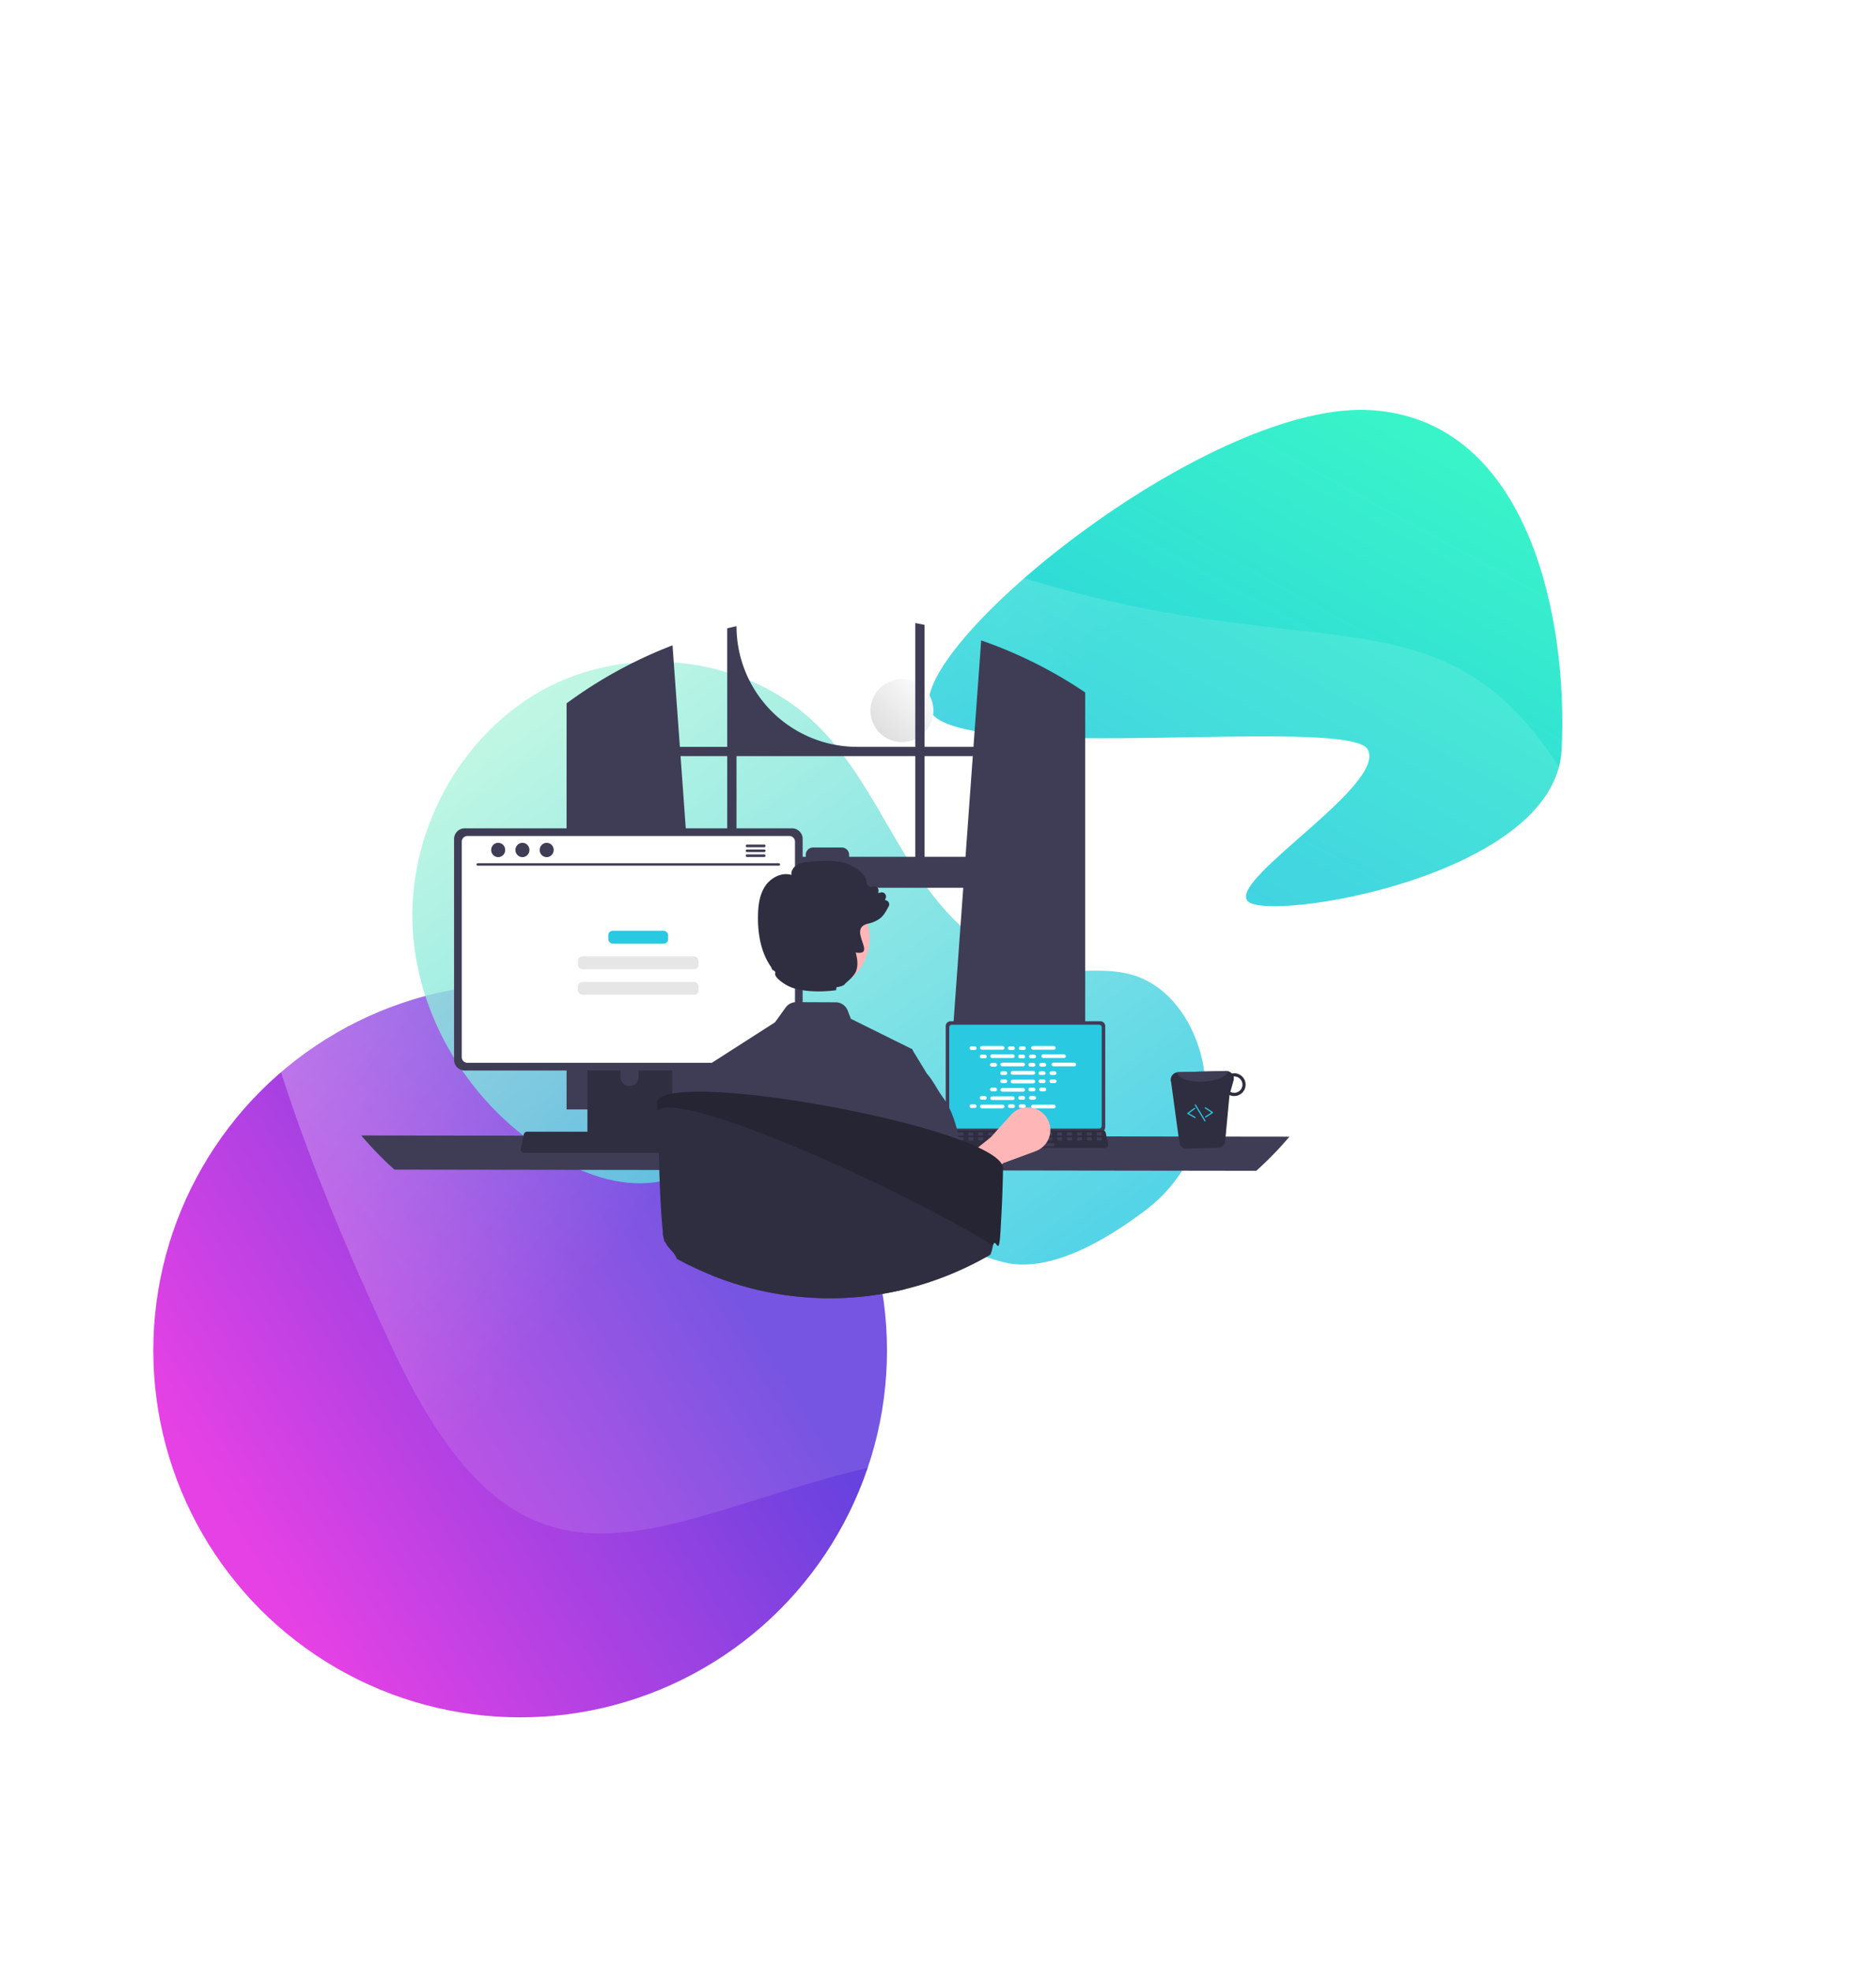 <svg xmlns="http://www.w3.org/2000/svg" xmlns:xlink="http://www.w3.org/1999/xlink" width="1406.32" height="1477.26" viewBox="0 0 1406.32 1477.26">
  <defs>
    <linearGradient id="linear-gradient" x1="0.142" y1="0.789" x2="0.782" y2="0.397" gradientUnits="objectBoundingBox">
      <stop offset="0" stop-color="#e541e5"/>
      <stop offset="1" stop-color="#6742df"/>
    </linearGradient>
    <linearGradient id="linear-gradient-2" x1="0.177" y1="0.05" x2="0.511" y2="0.972" gradientUnits="objectBoundingBox">
      <stop offset="0" stop-color="#39f4c9"/>
      <stop offset="1" stop-color="#29c9e1"/>
    </linearGradient>
    <linearGradient id="linear-gradient-3" x1="0.207" y1="0.053" x2="0.361" y2="0.488" gradientUnits="objectBoundingBox">
      <stop offset="0" stop-color="#fff" stop-opacity="0.4"/>
      <stop offset="1" stop-color="#fff" stop-opacity="0.102"/>
    </linearGradient>
    <filter id="Pfad_84" x="0" y="0" width="1406.32" height="1477.26" filterUnits="userSpaceOnUse">
      <feOffset dy="1" input="SourceAlpha"/>
      <feGaussianBlur result="blur"/>
      <feFlood flood-opacity="0.102"/>
      <feComposite operator="in" in2="blur"/>
      <feComposite in="SourceGraphic"/>
    </filter>
    <linearGradient id="linear-gradient-4" x1="0.928" x2="0" y2="0.922" gradientUnits="objectBoundingBox">
      <stop offset="0" stop-color="#fff"/>
      <stop offset="1" stop-color="#dbdbdb"/>
    </linearGradient>
    <linearGradient id="linear-gradient-5" x1="0.104" y1="0.051" x2="0.888" y2="0.913" gradientUnits="objectBoundingBox">
      <stop offset="0" stop-color="#b8f7dc"/>
      <stop offset="1" stop-color="#29c9e1"/>
    </linearGradient>
  </defs>
  <g id="Graphic" transform="translate(-1693.858 -4883.917)">
    <circle id="Ellipse_15" data-name="Ellipse 15" cx="275" cy="275" r="275" transform="translate(1808.781 5621.022)" fill="url(#linear-gradient)"/>
    <path id="Pfad_85" data-name="Pfad 85" d="M294.334,341.7c-21.29,0-4.135-135.855-33.7-140.91S71.547,465.945,31.966,439.873C-12.911,410.312-17.161,129.833,62.446,41.5s215.96-17.538,287.947,45.03S315.624,341.7,294.334,341.7Z" transform="matrix(0.616, 0.788, -0.788, 0.616, 2716.854, 5116.591)" fill="url(#linear-gradient-2)"/>
    <g transform="matrix(1, 0, 0, 1, 1693.86, 4883.92)" filter="url(#Pfad_84)">
      <path id="Pfad_84-2" data-name="Pfad 84" d="M323.973,885.3c-186.935-70.7-343.866-4.434-330.53-263.042s58.773-494.417,249.641-600S505.532,144.841,673.7,321.352,959.115,480.2,972.623,648.516s-90.619,396.107-299,480.411S510.908,956,323.973,885.3Z" transform="matrix(0.88, -0.47, 0.47, 0.88, 8.64, 461.21)" fill="url(#linear-gradient-3)"/>
    </g>
    <g id="undraw_programming_re_kg9v" transform="translate(1964.693 5350.875)">
      <circle id="Ellipse_11" data-name="Ellipse 11" cx="23.611" cy="23.611" r="23.611" transform="translate(381.679 41.987)" fill="url(#linear-gradient-4)"/>
      <path id="Pfad_57" data-name="Pfad 57" d="M800.047,607.285c35.1-26.731,51.858-71.65,41.364-114.5q-.391-1.6-.826-3.187c-6.957-25.435-24.169-49.609-49.255-57.737-21.064-6.824-44.055-1.576-66.03-4.29-43.137-5.327-76.58-40.23-100.112-76.774s-41.616-77.449-72.885-107.64c-51.541-49.764-135.617-60.478-199.52-28.086S248.175,319.331,249.911,390.955s44.256,140.1,106,176.431c22.684,13.347,48.92,22.8,75.031,19.493,22.656-2.871,43.241-15.044,65.79-18.658,35.452-5.682,70.679,10.347,101.343,29.026s60.282,40.819,95.127,49.478C727.04,655.133,768.957,630.965,800.047,607.285Z" transform="translate(-211.596 -167.657)" opacity="0.8" fill="url(#linear-gradient-5)"/>
      <path id="Pfad_58" data-name="Pfad 58" d="M764.754,212.79c-.769-.513-1.548-1-2.317-1.494A336.244,336.244,0,0,0,691.42,176.87l-5.783,79.781H648.973V165.224c-2.308-.478-4.634-.929-6.959-1.353v92.78H598.445a90.437,90.437,0,0,1-90.437-90.437h0c-2.335.5-4.651,1.043-6.968,1.618v88.818H465.554l-5.509-76.076a336.79,336.79,0,0,0-72.459,38.493c-.389.265-.778.539-1.158.8-1.954,1.371-3.882,2.768-5.8,4.183V528.421H485.211l-1.848-25.6L473.194,362.262H677.987L667.818,502.82l-1.848,25.6H769.4V215.867Q767.089,214.3,764.754,212.79ZM501.04,339.049H471.514l-5.456-75.43H501.04Zm140.974,0H592.423v-1.494a5.465,5.465,0,0,0-5.474-5.465H565.39a5.463,5.463,0,0,0-5.465,5.465v1.494H508.008v-75.43H642.014Zm6.959,0v-75.43h36.159l-5.456,75.43Z" transform="translate(-226.727 -163.871)" fill="#3f3d56"/>
      <path id="Pfad_59" data-name="Pfad 59" d="M206.59,598.162a255.551,255.551,0,0,0,24.866,25.6l646.047.884a255.564,255.564,0,0,0,24.866-25.6Z" transform="translate(-206.59 -214.122)" fill="#3f3d56"/>
      <path id="Pfad_60" data-name="Pfad 60" d="M702.02,504.986v75.787a3.645,3.645,0,0,0,3.642,3.643H817.971a3.645,3.645,0,0,0,3.643-3.643V504.986a3.647,3.647,0,0,0-3.643-3.638H705.662a3.647,3.647,0,0,0-3.642,3.638Z" transform="translate(-263.915 -202.919)" fill="#3f3d56"/>
      <path id="Pfad_61" data-name="Pfad 61" d="M705,506.274v73.909a1.95,1.95,0,0,0,1.947,1.947H817.381a1.95,1.95,0,0,0,1.947-1.947V506.274a1.951,1.951,0,0,0-1.947-1.951H706.946A1.951,1.951,0,0,0,705,506.274Z" transform="translate(-264.259 -203.264)" fill="#29c9e1"/>
      <path id="Pfad_62" data-name="Pfad 62" d="M699.3,606.25a2.184,2.184,0,0,0,1.719.822H821.274a2.213,2.213,0,0,0,2.163-2.667l-1.867-8.867a2.217,2.217,0,0,0-1.378-1.607,2.144,2.144,0,0,0-.785-.148H702.877a2.145,2.145,0,0,0-.785.148,2.217,2.217,0,0,0-1.378,1.608l-1.867,8.867a2.211,2.211,0,0,0,.452,1.844Z" transform="translate(-263.542 -213.615)" fill="#2f2e41"/>
      <rect id="Rechteck_6" data-name="Rechteck 6" width="3.704" height="2.222" rx="0.488" transform="translate(555.01 383.987) rotate(180)" fill="#3f3d56"/>
      <rect id="Rechteck_7" data-name="Rechteck 7" width="3.704" height="2.222" rx="0.488" transform="translate(547.603 383.987) rotate(180)" fill="#3f3d56"/>
      <rect id="Rechteck_8" data-name="Rechteck 8" width="3.704" height="2.222" rx="0.488" transform="translate(540.195 383.987) rotate(180)" fill="#3f3d56"/>
      <rect id="Rechteck_9" data-name="Rechteck 9" width="3.704" height="2.222" rx="0.488" transform="translate(532.787 383.987) rotate(180)" fill="#3f3d56"/>
      <rect id="Rechteck_10" data-name="Rechteck 10" width="3.704" height="2.222" rx="0.488" transform="translate(525.38 383.987) rotate(180)" fill="#3f3d56"/>
      <rect id="Rechteck_11" data-name="Rechteck 11" width="3.704" height="2.222" rx="0.488" transform="translate(517.972 383.987) rotate(180)" fill="#3f3d56"/>
      <rect id="Rechteck_12" data-name="Rechteck 12" width="3.704" height="2.222" rx="0.488" transform="translate(510.564 383.987) rotate(180)" fill="#3f3d56"/>
      <rect id="Rechteck_13" data-name="Rechteck 13" width="3.704" height="2.222" rx="0.488" transform="translate(503.157 383.987) rotate(180)" fill="#3f3d56"/>
      <rect id="Rechteck_14" data-name="Rechteck 14" width="3.704" height="2.222" rx="0.488" transform="translate(495.749 383.987) rotate(180)" fill="#3f3d56"/>
      <rect id="Rechteck_15" data-name="Rechteck 15" width="3.704" height="2.222" rx="0.488" transform="translate(488.341 383.987) rotate(180)" fill="#3f3d56"/>
      <rect id="Rechteck_16" data-name="Rechteck 16" width="3.704" height="2.222" rx="0.488" transform="translate(480.934 383.987) rotate(180)" fill="#3f3d56"/>
      <rect id="Rechteck_17" data-name="Rechteck 17" width="3.704" height="2.222" rx="0.488" transform="translate(473.526 383.987) rotate(180)" fill="#3f3d56"/>
      <rect id="Rechteck_18" data-name="Rechteck 18" width="3.704" height="2.222" rx="0.488" transform="translate(466.118 383.987) rotate(180)" fill="#3f3d56"/>
      <rect id="Rechteck_19" data-name="Rechteck 19" width="3.704" height="2.222" rx="0.488" transform="translate(458.711 383.987) rotate(180)" fill="#3f3d56"/>
      <rect id="Rechteck_20" data-name="Rechteck 20" width="3.704" height="2.222" rx="0.488" transform="translate(451.303 383.987) rotate(180)" fill="#3f3d56"/>
      <rect id="Rechteck_21" data-name="Rechteck 21" width="3.704" height="2.222" rx="0.488" transform="translate(443.895 383.987) rotate(180)" fill="#3f3d56"/>
      <rect id="Rechteck_22" data-name="Rechteck 22" width="3.704" height="2.222" rx="0.488" transform="translate(555.098 387.691) rotate(180)" fill="#3f3d56"/>
      <rect id="Rechteck_23" data-name="Rechteck 23" width="3.704" height="2.222" rx="0.488" transform="translate(547.69 387.691) rotate(180)" fill="#3f3d56"/>
      <rect id="Rechteck_24" data-name="Rechteck 24" width="3.704" height="2.222" rx="0.488" transform="translate(540.283 387.691) rotate(180)" fill="#3f3d56"/>
      <rect id="Rechteck_25" data-name="Rechteck 25" width="3.704" height="2.222" rx="0.488" transform="translate(532.875 387.691) rotate(180)" fill="#3f3d56"/>
      <rect id="Rechteck_26" data-name="Rechteck 26" width="3.704" height="2.222" rx="0.488" transform="translate(525.467 387.691) rotate(180)" fill="#3f3d56"/>
      <rect id="Rechteck_27" data-name="Rechteck 27" width="3.704" height="2.222" rx="0.488" transform="translate(518.06 387.691) rotate(180)" fill="#3f3d56"/>
      <rect id="Rechteck_28" data-name="Rechteck 28" width="3.704" height="2.222" rx="0.488" transform="translate(510.652 387.691) rotate(180)" fill="#3f3d56"/>
      <rect id="Rechteck_29" data-name="Rechteck 29" width="3.704" height="2.222" rx="0.488" transform="translate(503.244 387.691) rotate(180)" fill="#3f3d56"/>
      <rect id="Rechteck_30" data-name="Rechteck 30" width="3.704" height="2.222" rx="0.488" transform="translate(495.837 387.691) rotate(180)" fill="#3f3d56"/>
      <rect id="Rechteck_31" data-name="Rechteck 31" width="3.704" height="2.222" rx="0.488" transform="translate(488.429 387.691) rotate(180)" fill="#3f3d56"/>
      <rect id="Rechteck_32" data-name="Rechteck 32" width="3.704" height="2.222" rx="0.488" transform="translate(481.021 387.691) rotate(180)" fill="#3f3d56"/>
      <rect id="Rechteck_33" data-name="Rechteck 33" width="3.704" height="2.222" rx="0.488" transform="translate(473.613 387.691) rotate(180)" fill="#3f3d56"/>
      <rect id="Rechteck_34" data-name="Rechteck 34" width="3.704" height="2.222" rx="0.488" transform="translate(466.206 387.691) rotate(180)" fill="#3f3d56"/>
      <rect id="Rechteck_35" data-name="Rechteck 35" width="3.704" height="2.222" rx="0.488" transform="translate(458.798 387.691) rotate(180)" fill="#3f3d56"/>
      <rect id="Rechteck_36" data-name="Rechteck 36" width="3.704" height="2.222" rx="0.488" transform="translate(451.39 387.691) rotate(180)" fill="#3f3d56"/>
      <rect id="Rechteck_37" data-name="Rechteck 37" width="3.704" height="2.222" rx="0.488" transform="translate(443.983 387.691) rotate(180)" fill="#3f3d56"/>
      <rect id="Rechteck_38" data-name="Rechteck 38" width="29.631" height="2.222" rx="0.488" transform="translate(519.541 392.136) rotate(180)" fill="#3f3d56"/>
      <rect id="Rechteck_39" data-name="Rechteck 39" width="5.276" height="2.761" rx="1.38" transform="translate(455.969 317.229)" fill="#fff"/>
      <rect id="Rechteck_40" data-name="Rechteck 40" width="5.276" height="2.761" rx="1.38" transform="translate(484.729 317.229)" fill="#fff"/>
      <rect id="Rechteck_41" data-name="Rechteck 41" width="5.276" height="2.761" rx="1.38" transform="translate(492.877 317.229)" fill="#fff"/>
      <rect id="Rechteck_42" data-name="Rechteck 42" width="18.39" height="2.761" rx="1.38" transform="translate(463.791 316.999)" fill="#fff"/>
      <rect id="Rechteck_43" data-name="Rechteck 43" width="18.39" height="2.761" rx="1.38" transform="translate(502.138 316.999)" fill="#fff"/>
      <rect id="Rechteck_44" data-name="Rechteck 44" width="5.276" height="2.761" rx="1.38" transform="translate(463.638 323.46)" fill="#fff"/>
      <rect id="Rechteck_45" data-name="Rechteck 45" width="5.276" height="2.761" rx="1.38" transform="translate(492.398 323.46)" fill="#fff"/>
      <rect id="Rechteck_46" data-name="Rechteck 46" width="5.276" height="2.761" rx="1.38" transform="translate(500.547 323.46)" fill="#fff"/>
      <rect id="Rechteck_47" data-name="Rechteck 47" width="18.39" height="2.761" rx="1.38" transform="translate(471.461 323.229)" fill="#fff"/>
      <rect id="Rechteck_48" data-name="Rechteck 48" width="18.39" height="2.761" rx="1.38" transform="translate(509.807 323.229)" fill="#fff"/>
      <rect id="Rechteck_49" data-name="Rechteck 49" width="5.276" height="2.761" rx="1.38" transform="translate(471.308 329.691)" fill="#fff"/>
      <rect id="Rechteck_50" data-name="Rechteck 50" width="5.276" height="2.761" rx="1.38" transform="translate(500.068 329.691)" fill="#fff"/>
      <rect id="Rechteck_51" data-name="Rechteck 51" width="5.276" height="2.761" rx="1.38" transform="translate(508.216 329.691)" fill="#fff"/>
      <rect id="Rechteck_52" data-name="Rechteck 52" width="18.39" height="2.761" rx="1.38" transform="translate(479.13 329.461)" fill="#fff"/>
      <rect id="Rechteck_53" data-name="Rechteck 53" width="18.39" height="2.761" rx="1.38" transform="translate(517.477 329.461)" fill="#fff"/>
      <rect id="Rechteck_54" data-name="Rechteck 54" width="5.276" height="2.761" rx="1.38" transform="translate(478.976 335.923)" fill="#fff"/>
      <rect id="Rechteck_55" data-name="Rechteck 55" width="5.276" height="2.761" rx="1.38" transform="translate(507.736 335.923)" fill="#fff"/>
      <rect id="Rechteck_56" data-name="Rechteck 56" width="5.276" height="2.761" rx="1.38" transform="translate(515.885 335.923)" fill="#fff"/>
      <rect id="Rechteck_57" data-name="Rechteck 57" width="18.39" height="2.761" rx="1.38" transform="translate(486.8 335.693)" fill="#fff"/>
      <rect id="Rechteck_58" data-name="Rechteck 58" width="5.276" height="2.761" rx="1.38" transform="translate(484.729 360.701)" fill="#fff"/>
      <rect id="Rechteck_59" data-name="Rechteck 59" width="5.276" height="2.761" rx="1.38" transform="translate(492.877 360.701)" fill="#fff"/>
      <rect id="Rechteck_60" data-name="Rechteck 60" width="18.39" height="2.761" rx="1.38" transform="translate(502.138 360.931)" fill="#fff"/>
      <rect id="Rechteck_61" data-name="Rechteck 61" width="5.276" height="2.761" rx="1.38" transform="translate(455.969 360.701)" fill="#fff"/>
      <rect id="Rechteck_62" data-name="Rechteck 62" width="18.39" height="2.761" rx="1.38" transform="translate(463.791 360.931)" fill="#fff"/>
      <rect id="Rechteck_63" data-name="Rechteck 63" width="5.276" height="2.761" rx="1.38" transform="translate(463.638 354.47)" fill="#fff"/>
      <rect id="Rechteck_64" data-name="Rechteck 64" width="5.276" height="2.761" rx="1.38" transform="translate(492.398 354.47)" fill="#fff"/>
      <rect id="Rechteck_65" data-name="Rechteck 65" width="5.276" height="2.761" rx="1.38" transform="translate(500.547 354.47)" fill="#fff"/>
      <rect id="Rechteck_66" data-name="Rechteck 66" width="18.39" height="2.761" rx="1.38" transform="translate(471.461 354.7)" fill="#fff"/>
      <rect id="Rechteck_67" data-name="Rechteck 67" width="5.276" height="2.761" rx="1.38" transform="translate(471.308 348.238)" fill="#fff"/>
      <rect id="Rechteck_68" data-name="Rechteck 68" width="5.276" height="2.761" rx="1.38" transform="translate(500.068 348.238)" fill="#fff"/>
      <rect id="Rechteck_69" data-name="Rechteck 69" width="5.276" height="2.761" rx="1.38" transform="translate(508.216 348.238)" fill="#fff"/>
      <rect id="Rechteck_70" data-name="Rechteck 70" width="18.39" height="2.761" rx="1.38" transform="translate(479.13 348.468)" fill="#fff"/>
      <rect id="Rechteck_71" data-name="Rechteck 71" width="5.276" height="2.761" rx="1.38" transform="translate(478.976 342.007)" fill="#fff"/>
      <rect id="Rechteck_72" data-name="Rechteck 72" width="5.276" height="2.761" rx="1.38" transform="translate(507.736 342.007)" fill="#fff"/>
      <rect id="Rechteck_73" data-name="Rechteck 73" width="5.276" height="2.761" rx="1.38" transform="translate(515.885 342.007)" fill="#fff"/>
      <rect id="Rechteck_74" data-name="Rechteck 74" width="18.39" height="2.761" rx="1.38" transform="translate(486.8 342.237)" fill="#fff"/>
      <path id="Pfad_63" data-name="Pfad 63" d="M709.962,645.1l-11.8-18.66L735.211,596.9l15.294-16.944a16.944,16.944,0,0,1,28.667,6.038h0a16.944,16.944,0,0,1-10.231,21.215l-24.184,8.91Z" transform="translate(-263.468 -211.368)" fill="#ffb6b6"/>
      <path id="Pfad_64" data-name="Pfad 64" d="M398.28,500.952v90.693h63.536V500.952a3.049,3.049,0,0,0-2.149-2.918,2.808,2.808,0,0,0-.911-.141H401.349a3.063,3.063,0,0,0-3.069,3.06Zm24.8,31.163a6.783,6.783,0,1,1,13.565,0v10.523a6.783,6.783,0,1,1-13.565,0Z" transform="translate(-228.77 -202.52)" fill="#2f2e41"/>
      <path id="Pfad_65" data-name="Pfad 65" d="M398.06,600.632v8.746a1.721,1.721,0,0,0,1.707,1.716h60.512a1.715,1.715,0,0,0,1.707-1.716v-8.746Z" transform="translate(-228.744 -214.407)" fill="#3f3d56"/>
      <path id="Pfad_66" data-name="Pfad 66" d="M285.25,345.792V511.384a7.965,7.965,0,0,0,7.959,7.959H538.6a7.965,7.965,0,0,0,7.959-7.959V345.792a7.969,7.969,0,0,0-7.959-7.95H293.209a7.969,7.969,0,0,0-7.959,7.95Z" transform="translate(-215.692 -184.001)" fill="#3f3d56"/>
      <path id="Pfad_67" data-name="Pfad 67" d="M291.76,348.6v161.49a4.261,4.261,0,0,0,4.253,4.253h241.3a4.261,4.261,0,0,0,4.253-4.253V348.6a4.263,4.263,0,0,0-4.253-4.262h-241.3a4.263,4.263,0,0,0-4.253,4.262Z" transform="translate(-216.445 -184.753)" fill="#fff"/>
      <path id="Pfad_68" data-name="Pfad 68" d="M342.322,609.845a2.607,2.607,0,0,0,2.052.982H487.93a2.642,2.642,0,0,0,2.582-3.183l-2.228-10.585a2.646,2.646,0,0,0-1.645-1.919,2.56,2.56,0,0,0-.937-.177H346.593a2.559,2.559,0,0,0-.937.177,2.646,2.646,0,0,0-1.645,1.919l-2.228,10.585A2.64,2.64,0,0,0,342.322,609.845Z" transform="translate(-222.226 -213.751)" fill="#2f2e41"/>
      <path id="Pfad_69" data-name="Pfad 69" d="M530.925,369.264H305.143a.9.9,0,1,1,0-1.8H530.925a.9.9,0,1,1,0,1.8Z" transform="translate(-217.889 -187.429)" fill="#3f3d56"/>
      <ellipse id="Ellipse_12" data-name="Ellipse 12" cx="5.262" cy="5.379" rx="5.262" ry="5.379" transform="translate(97.361 164.697)" fill="#3f3d56"/>
      <ellipse id="Ellipse_13" data-name="Ellipse 13" cx="5.262" cy="5.379" rx="5.262" ry="5.379" transform="translate(115.539 164.697)" fill="#3f3d56"/>
      <ellipse id="Ellipse_14" data-name="Ellipse 14" cx="5.262" cy="5.379" rx="5.262" ry="5.379" transform="translate(133.716 164.697)" fill="#3f3d56"/>
      <path id="Pfad_70" data-name="Pfad 70" d="M546.392,351.622H533.481a.977.977,0,0,0,0,1.954h12.911a.977.977,0,1,0,0-1.954Z" transform="translate(-244.303 -185.595)" fill="#3f3d56"/>
      <path id="Pfad_71" data-name="Pfad 71" d="M546.389,355.772H533.478a.977.977,0,1,0,0,1.955h12.911a.977.977,0,1,0,0-1.954Z" transform="translate(-244.3 -186.075)" fill="#3f3d56"/>
      <path id="Pfad_72" data-name="Pfad 72" d="M546.392,359.922H533.481a.977.977,0,0,0,0,1.954h12.911a.977.977,0,1,0,0-1.954Z" transform="translate(-244.303 -186.555)" fill="#3f3d56"/>
      <path id="Pfad_73" data-name="Pfad 73" d="M899.329,597.86a5.674,5.674,0,0,0,5.468,3.83l23.427-.6a5.6,5.6,0,0,0,5.289-4.118l3.315-35.449a8.662,8.662,0,0,0,3.748.77,8.543,8.543,0,0,0-.429-17.082,7.236,7.236,0,0,0-1.535.16,5.79,5.79,0,0,0-4.31-1.86l-36.035.931a5.174,5.174,0,0,0-.889.11,5.628,5.628,0,0,0-4.309,7.308Zm38.178-38.747,2.359-8.447a5.754,5.754,0,0,0,.018-2.984c.115,0,.216-.055.33-.055a6.111,6.111,0,1,1,.286,12.218,5.751,5.751,0,0,1-2.993-.731Z" transform="translate(-285.987 -207.798)" fill="#2f2e41"/>
      <path id="Pfad_74" data-name="Pfad 74" d="M897.978,544.55c.768,4.39,9.4,7.476,19.778,6.939,9.544-.44,17.348-3.791,18.777-7.763a5.331,5.331,0,0,0-1.631-.217l-36.035.93A5.18,5.18,0,0,0,897.978,544.55Z" transform="translate(-286.589 -207.798)" fill="#3f3d56"/>
      <path id="Pfad_75" data-name="Pfad 75" d="M922.4,581.941a.439.439,0,0,0,.133-.059l5.088-3.33a.442.442,0,0,0,0-.74l-5.288-3.463a.442.442,0,0,0-.485.739l4.723,3.093-4.522,2.961a.442.442,0,0,0,.351.8Z" transform="translate(-289.327 -211.358)" fill="#29c9e1"/>
      <path id="Pfad_76" data-name="Pfad 76" d="M912.646,582.36a.442.442,0,0,0,.112-.812l-4.689-2.689,4.533-3.367a.442.442,0,0,0-.527-.709L907,578.553a.442.442,0,0,0,.043.738l5.275,3.024A.442.442,0,0,0,912.646,582.36Z" transform="translate(-287.612 -211.406)" fill="#29c9e1"/>
      <path id="Pfad_77" data-name="Pfad 77" d="M920.906,584.579a.424.424,0,0,0,.121-.051.442.442,0,0,0,.148-.608l-7.212-11.857a.442.442,0,0,0-.756.46l7.212,11.857A.442.442,0,0,0,920.906,584.579Z" transform="translate(-288.343 -211.077)" fill="#29c9e1"/>
      <rect id="Rechteck_75" data-name="Rechteck 75" width="44.851" height="9.591" rx="3.264" transform="translate(185.158 230.648)" fill="#29c9e1"/>
      <rect id="Rechteck_76" data-name="Rechteck 76" width="90.407" height="9.591" rx="3.264" transform="translate(162.379 249.83)" fill="#e6e6e6"/>
      <rect id="Rechteck_77" data-name="Rechteck 77" width="90.407" height="9.591" rx="3.264" transform="translate(162.379 269.011)" fill="#e6e6e6"/>
      <path id="Pfad_78" data-name="Pfad 78" d="M497.3,534.289l.192.605.01.02,5.77,17.543,6.638,20.216,12.489,37.99.121,5.9v.02l.928,47.473-2.572,6.436,2.9,10.552s-1.332-15.95-8.474-6.79c-4.045,5.205-8.776,10.532-12.66,15.525q8.489,3.435,17.25,6.214c1.261.4,2.532.787,3.8,1.17l.817.242a235.984,235.984,0,0,0,59.558,9.573c1.049.03,2.078.05,3.077.071.353.01.7.02,1.039.02,1.13.01,2.25.02,3.379.02q3.42,0,6.809-.1a235.975,235.975,0,0,0,49.6-6.708c-.111-6.708-.414-14.546-.847-22.919-.2-4.106-4.731-8.554-5-12.852-.192-3.228,3.874-6.264,3.662-9.543-1.372-20.186-3.087-12.437-4.358-26.731q-.2-2.1-.363-4.025c-.817-9.18-1.382-14.92-1.382-14.92l5.427-34.208,8.524-53.707-.656-1.079-.736-.363L607.277,497.68l-2.441-6.254a9.709,9.709,0,0,0-8.968-6.143l-29.618-.121a9.666,9.666,0,0,0-7.879,4l-8.02,11.107Z" transform="translate(-240.227 -201.047)" fill="#3f3d56"/>
      <path id="Pfad_79" data-name="Pfad 79" d="M525.178,606.713l-6.709,14.355-4.58,9.805-7.879,41.249-3.944,4.186-3.379-14.82-35.37,7.853c-1.16-6.446-.311.218-1.027-6.853.2-.2.414-.4.625-.605.565-.525,1.039-1.019,1.029-1.493-.4-24.392.807-65.9,10.915-91.052a53.1,53.1,0,0,1,6.214-11.591c.2-.272.393-.545.585-.817,4.66-6.527,7.606-12.953,11.782-17.522v-.01a.47.47,0,0,0,.071-.071.139.139,0,0,0,.04-.03l28.689-15.212,1.231,34.581.878,24.856Z" transform="translate(-236.176 -205.55)" fill="#3f3d56"/>
      <path id="Pfad_80" data-name="Pfad 80" d="M650.391,610.836l8.38,17.929,2.925,6.244,7.876,41.245,3.931,4.176,3.387-14.816,1.592-.326,28.7-5.945,8.366,26.57a15.9,15.9,0,0,0-2.884-19.9c-.571-.517-1.047-1.02-1.034-1.5.476-28.689-1.279-81.075-17.126-102.636-5.033-6.842-8.053-13.658-12.447-18.419-.014-.014-.014-.027-.027-.027L671.34,525.925l-.653-1.075-.735-.367Z" transform="translate(-257.941 -205.596)" fill="#3f3d56"/>
      <circle id="Ellipse_5" data-name="Ellipse 5" cx="39.403" cy="39.403" r="39.403" transform="translate(302.286 196.881)" fill="#ffb6b6"/>
      <path id="Pfad_81" data-name="Pfad 81" d="M640.445,395.945a3.325,3.325,0,0,0-2.379-1.052l.592-1.645a3.12,3.12,0,0,0-3.5-4.156l-2.158.416.2-1.441a3.125,3.125,0,0,0-4.183-3.378,3.33,3.33,0,0,1-2.865-.2,3.4,3.4,0,0,1-1.7-2.308l-.752-3.626-.08-.195c-3.661-6.1-10.7-10.541-19.313-12.168-7.667-1.459-15.528-.716-23.107-.018-3.007.283-6.4.6-9.232,2.335-2.405,1.486-4.439,4.457-4.023,7.455-7.472-2.29-15.484,2.281-19.454,8.047-4.7,6.862-5.474,15.457-5.6,22.178-.336,15.9,2.945,28.908,9.727,38.67.5.707.619,2.184,1.6,2.679l-.2-.327c1.1.548,2.211,1.433,1.8,2.379-1.194,2.724,6.738,8.746,12.327,10.735,10.2,3.634,23.752,3.325,33.285,2.016l.336-2.255c3.44-.469,5.863-1.362,6.544-2.759,1.2-1.026,2.228-1.945,3.122-2.794l.009-.009c.018-.018.053-.044.071-.062,4.306-4.13,5.306-6.482,5.757-10.063.433-3.511-.336-7.074-1.123-10.284,16.572,2.564-6.526-17.65,8.914-21.559a4.8,4.8,0,0,1,.539-.133c.451-.106.9-.212,1.335-.336a23.39,23.39,0,0,0,5.942-2.538c4.315-2.626,5.739-6.11,7.968-10.037a3.03,3.03,0,0,0-.4-3.564Z" transform="translate(-245.501 -187.183)" fill="#2f2e41"/>
      <path id="Pfad_82" data-name="Pfad 82" d="M716.632,617.871c-.009,1.547-.027,3.714-.1,6.393q-.013.557-.027,1.141c-.115,4.926-.23,9.055-.416,13.645-.009.318-.018.628-.035.946-.248,6.4-.637,13.857-1.309,25.662-1.247,21.807-3.422,3-5.606,10.647-.106.38-.221.831-.327,1.362a24.684,24.684,0,0,1-1.662,5.6c-1.158.69-2.352,1.353-3.528,2.016-3.352,1.866-6.756,3.661-10.187,5.368-1.928.955-3.864,1.892-5.81,2.794-.309.141-.61.283-.911.416a239.562,239.562,0,0,1-30.729,11.726c-2.052.619-4.094,1.22-6.163,1.778-2.158.6-4.315,1.167-6.5,1.7a236.01,236.01,0,0,1-49.6,6.712c-2.255.071-4.528.1-6.809.1-1.132,0-2.246-.009-3.378-.018-.345,0-.69-.009-1.035-.018-1-.027-2.034-.044-3.077-.071a235.811,235.811,0,0,1-59.557-9.577l-.822-.239c-1.273-.389-2.538-.769-3.8-1.176q-8.755-2.772-17.253-6.208-6.486-2.613-12.822-5.606a.3.3,0,0,1-.106-.053c-.884-.407-1.777-.831-2.662-1.265-.115-.062-.239-.124-.363-.186q-4.948-2.414-9.789-5.058c-2.715-6.234-6.535-7.428-8.9-12.911a22.879,22.879,0,0,1-1.486-5.076c0-.018-.009-.035-.009-.062.248,3.29-1.052-5.836-.009-.035-.009-.106-.018-.221-.027-.354-.027-.318-.062-.707-.115-1.194-3.033-29.615-2.839-63.483-4.156-91.392q-.133-2.706-.274-5.182c-.027-.548-.062-1.088-.1-1.618.062-.159.133-.327.212-.486a.88.88,0,0,1,.062-.133,1.453,1.453,0,0,1,.088-.159c.018-.027.044-.062.062-.088a.791.791,0,0,1,.044-.088c.08-.124.168-.256.265-.38.044-.053.08-.1.124-.141a.716.716,0,0,1,.106-.124.56.56,0,0,1,.1-.115c.035-.035.071-.08.115-.124a.267.267,0,0,1,.071-.071,1.793,1.793,0,0,1,.23-.221,8.5,8.5,0,0,1,1.008-.8c.124-.08.256-.159.38-.248a16.916,16.916,0,0,1,2.8-1.344c.336-.124.672-.239,1.035-.362.133-.035.256-.08.389-.124.195-.062.389-.124.592-.168,1.008-.3,2.1-.557,3.272-.8.141-.027.292-.053.442-.088.212-.044.433-.08.654-.115.3-.053.61-.106.92-.159,2.626-.416,5.606-.725,8.9-.929l.928-.053,1.1-.053c.31-.018.628-.027.946-.035s.628-.027.955-.035c.893-.027,1.813-.053,2.75-.071,2.671-.053,5.483-.035,8.436.027,1.371.035,2.768.071,4.2.133.1,0,.186.009.274.009,1.247.044,2.5.1,3.794.168.9.044,1.813.088,2.724.141.858.053,1.724.106,2.6.168.681.035,1.362.088,2.052.133.584.044,1.167.088,1.751.124l.8.053c.433.035.867.062,1.309.106l2.936.239c.982.088,1.981.177,2.98.265s2.007.186,3.015.283l.3.027c.92.1,1.839.186,2.768.283.212.018.433.035.646.062.885.089,1.788.193,2.681.288l.822.088c.7.076,1.39.142,2.094.225.928.106,1.875.2,2.794.327.716.08,1.433.159,2.149.248,1.123.133,2.264.274,3.4.424.433.053.867.106,1.3.168,3.254.407,6.544.858,9.886,1.326,5.067.716,10.214,1.494,15.4,2.335s10.411,1.727,15.661,2.662c1.326.239,2.653.478,3.988.725l1.8.345c1.026.186,2.052.38,3.077.575s2.052.389,3.077.592l3.67.716c8.038,1.592,16.032,3.29,23.832,5.067,1.282.292,2.564.592,3.838.884q3.82.889,7.57,1.8c.69.159,1.371.327,2.052.5,1.7.424,3.4.849,5.067,1.282l.292.08c1.229.3,2.432.61,3.634.929q4.258,1.114,8.374,2.255,2.732.756,5.4,1.53c2.662.769,5.27,1.548,7.808,2.335.628.195,1.256.389,1.875.575,1.857.575,3.688,1.158,5.465,1.742,1.415.46,2.794.928,4.156,1.4s2.7.937,4.006,1.406c.84.3,1.671.619,2.5.92,1.194.442,2.37.884,3.519,1.326.354.133.7.274,1.043.407.221.1.433.177.646.265.416.168.84.327,1.247.5s.822.327,1.229.5c.4.159.8.327,1.194.5s.787.327,1.176.5c.327.133.646.274.955.416.628.274,1.256.548,1.866.831.3.141.6.274.9.416l.69.318c.1.053.195.1.292.141.221.106.451.221.672.327.513.239,1.017.5,1.512.734.663.336,1.309.672,1.928,1s1.238.672,1.822,1c.1.053.186.106.283.159.133.071.265.15.4.221.451.256.884.522,1.318.778.849.522,1.654,1.035,2.405,1.548.168.115.327.23.5.336.557.4,1.088.787,1.583,1.185,0,.009,0,.009.009.009.168.124.327.256.486.38.133.124.274.23.407.354.46.4.884.778,1.273,1.167a5.018,5.018,0,0,1,.371.38,1.069,1.069,0,0,1,.142.141c.177.177.336.354.486.531a.489.489,0,0,1,.062.08c.212.248.407.5.593.743.088.124.186.248.265.371.106.15.212.31.3.46.08.124.15.256.221.38a6.419,6.419,0,0,1,.477,1,4.632,4.632,0,0,1,.239.725,5.186,5.186,0,0,1,.15.716Z" transform="translate(-235.584 -209.825)" fill="#2f2e41"/>
      <path id="Pfad_83" data-name="Pfad 83" d="M716.631,617.872c-.009,1.547-.027,3.714-.1,6.393-.009.371-.027.752-.035,1.141-.088,3.758-.221,8.4-.407,13.645-.009.318-.018.628-.035.946-.248,6.4-.637,13.857-1.309,25.662-1.247,21.807-3.422,3-5.606,10.647-6.066-3.732-12.716-7.64-19.826-11.655q-1.923-1.088-3.882-2.184c-14.219-7.932-30.1-16.245-46.682-24.477-.654-.327-1.318-.654-1.972-.973-37.98-18.773-79.436-37.034-113.021-49.22-6.482-2.352-12.672-4.474-18.491-6.34-12.256-3.917-22.85-6.659-31-7.844-8.489-1.238-14.352-.8-16.722,1.76q-.133-2.706-.274-5.182-.053-.822-.106-1.618c.055-.146.125-.284.194-.425.01-.02.017-.042.027-.062a.882.882,0,0,1,.062-.133,1.441,1.441,0,0,1,.089-.159.939.939,0,0,1,.106-.177c.08-.124.168-.256.265-.38a3.077,3.077,0,0,1,.23-.265.565.565,0,0,1,.1-.115c.035-.035.071-.08.115-.124a.265.265,0,0,1,.071-.071,1.794,1.794,0,0,1,.23-.221,8.516,8.516,0,0,1,1.008-.8c.124-.08.256-.159.38-.248a16.919,16.919,0,0,1,2.8-1.344c.336-.124.672-.239,1.035-.363.133-.035.256-.08.389-.124.195-.062.389-.124.592-.168,1.008-.3,2.1-.557,3.272-.8.354-.071.725-.141,1.1-.2.3-.053.61-.106.92-.159,2.626-.416,5.606-.725,8.9-.929l.928-.053,1.1-.053c.309-.018.628-.026.946-.035s.628-.027.955-.035c.893-.027,1.813-.053,2.75-.071,2.671-.044,5.483-.026,8.436.035,1.371.027,2.768.071,4.2.133.088,0,.186.009.274.009,1.247.035,2.511.1,3.794.159.9.044,1.813.088,2.724.141.858.053,1.724.106,2.6.168.681.035,1.362.088,2.052.133.584.044,1.167.088,1.751.124l2.1.159,2.936.239c.982.088,1.981.177,2.98.265s2.007.186,3.015.283l.3.026c.92.1,1.839.186,2.768.283q7.72.783,15.891,1.831,4.881.623,9.886,1.335c5.067.716,10.214,1.494,15.4,2.326s10.411,1.727,15.661,2.662c1.326.239,2.653.477,3.988.725q2.441.451,4.881.92c1.026.195,2.052.389,3.077.592l3.67.716c8.038,1.592,16.032,3.289,23.832,5.067,1.282.292,2.564.592,3.838.884q3.82.889,7.57,1.8c.69.168,1.371.336,2.052.5q2.56.637,5.067,1.273v.009c.1.018.195.044.292.071,1.22.309,2.432.619,3.634.937q4.258,1.114,8.374,2.246c1.822.513,3.626,1.017,5.4,1.53,2.662.778,5.27,1.556,7.808,2.335.628.195,1.256.389,1.875.575q2.786.875,5.465,1.742c1.415.46,2.794.928,4.156,1.4s2.7.937,4.006,1.406c.849.3,1.68.61,2.5.911,1.2.442,2.37.884,3.519,1.335.354.133.7.274,1.043.407.646.248,1.273.5,1.892.76.416.159.822.327,1.229.5.4.159.8.327,1.194.5s.787.327,1.176.5c.327.133.646.274.955.416.628.274,1.256.548,1.866.831.3.141.6.274.9.416l.69.318c.1.053.195.1.292.141.752.354,1.477.707,2.184,1.061.663.336,1.309.672,1.928,1,.734.389,1.433.769,2.1,1.158.133.071.265.15.4.221.451.256.884.522,1.318.778.849.522,1.654,1.035,2.405,1.548s1.433,1.017,2.078,1.521c0,.009,0,.009.009.009.309.248.61.5.893.734.46.4.884.778,1.273,1.167a5.019,5.019,0,0,1,.371.38,1.064,1.064,0,0,1,.141.141c.186.2.371.407.548.61.212.248.407.5.592.743.088.124.186.248.265.371.106.15.212.31.3.46.08.124.15.256.221.38a6.422,6.422,0,0,1,.477,1,5.341,5.341,0,0,1,.239.725,5.166,5.166,0,0,1,.15.716Z" transform="translate(-235.583 -209.826)" opacity="0.2"/>
    </g>
  </g>
</svg>
